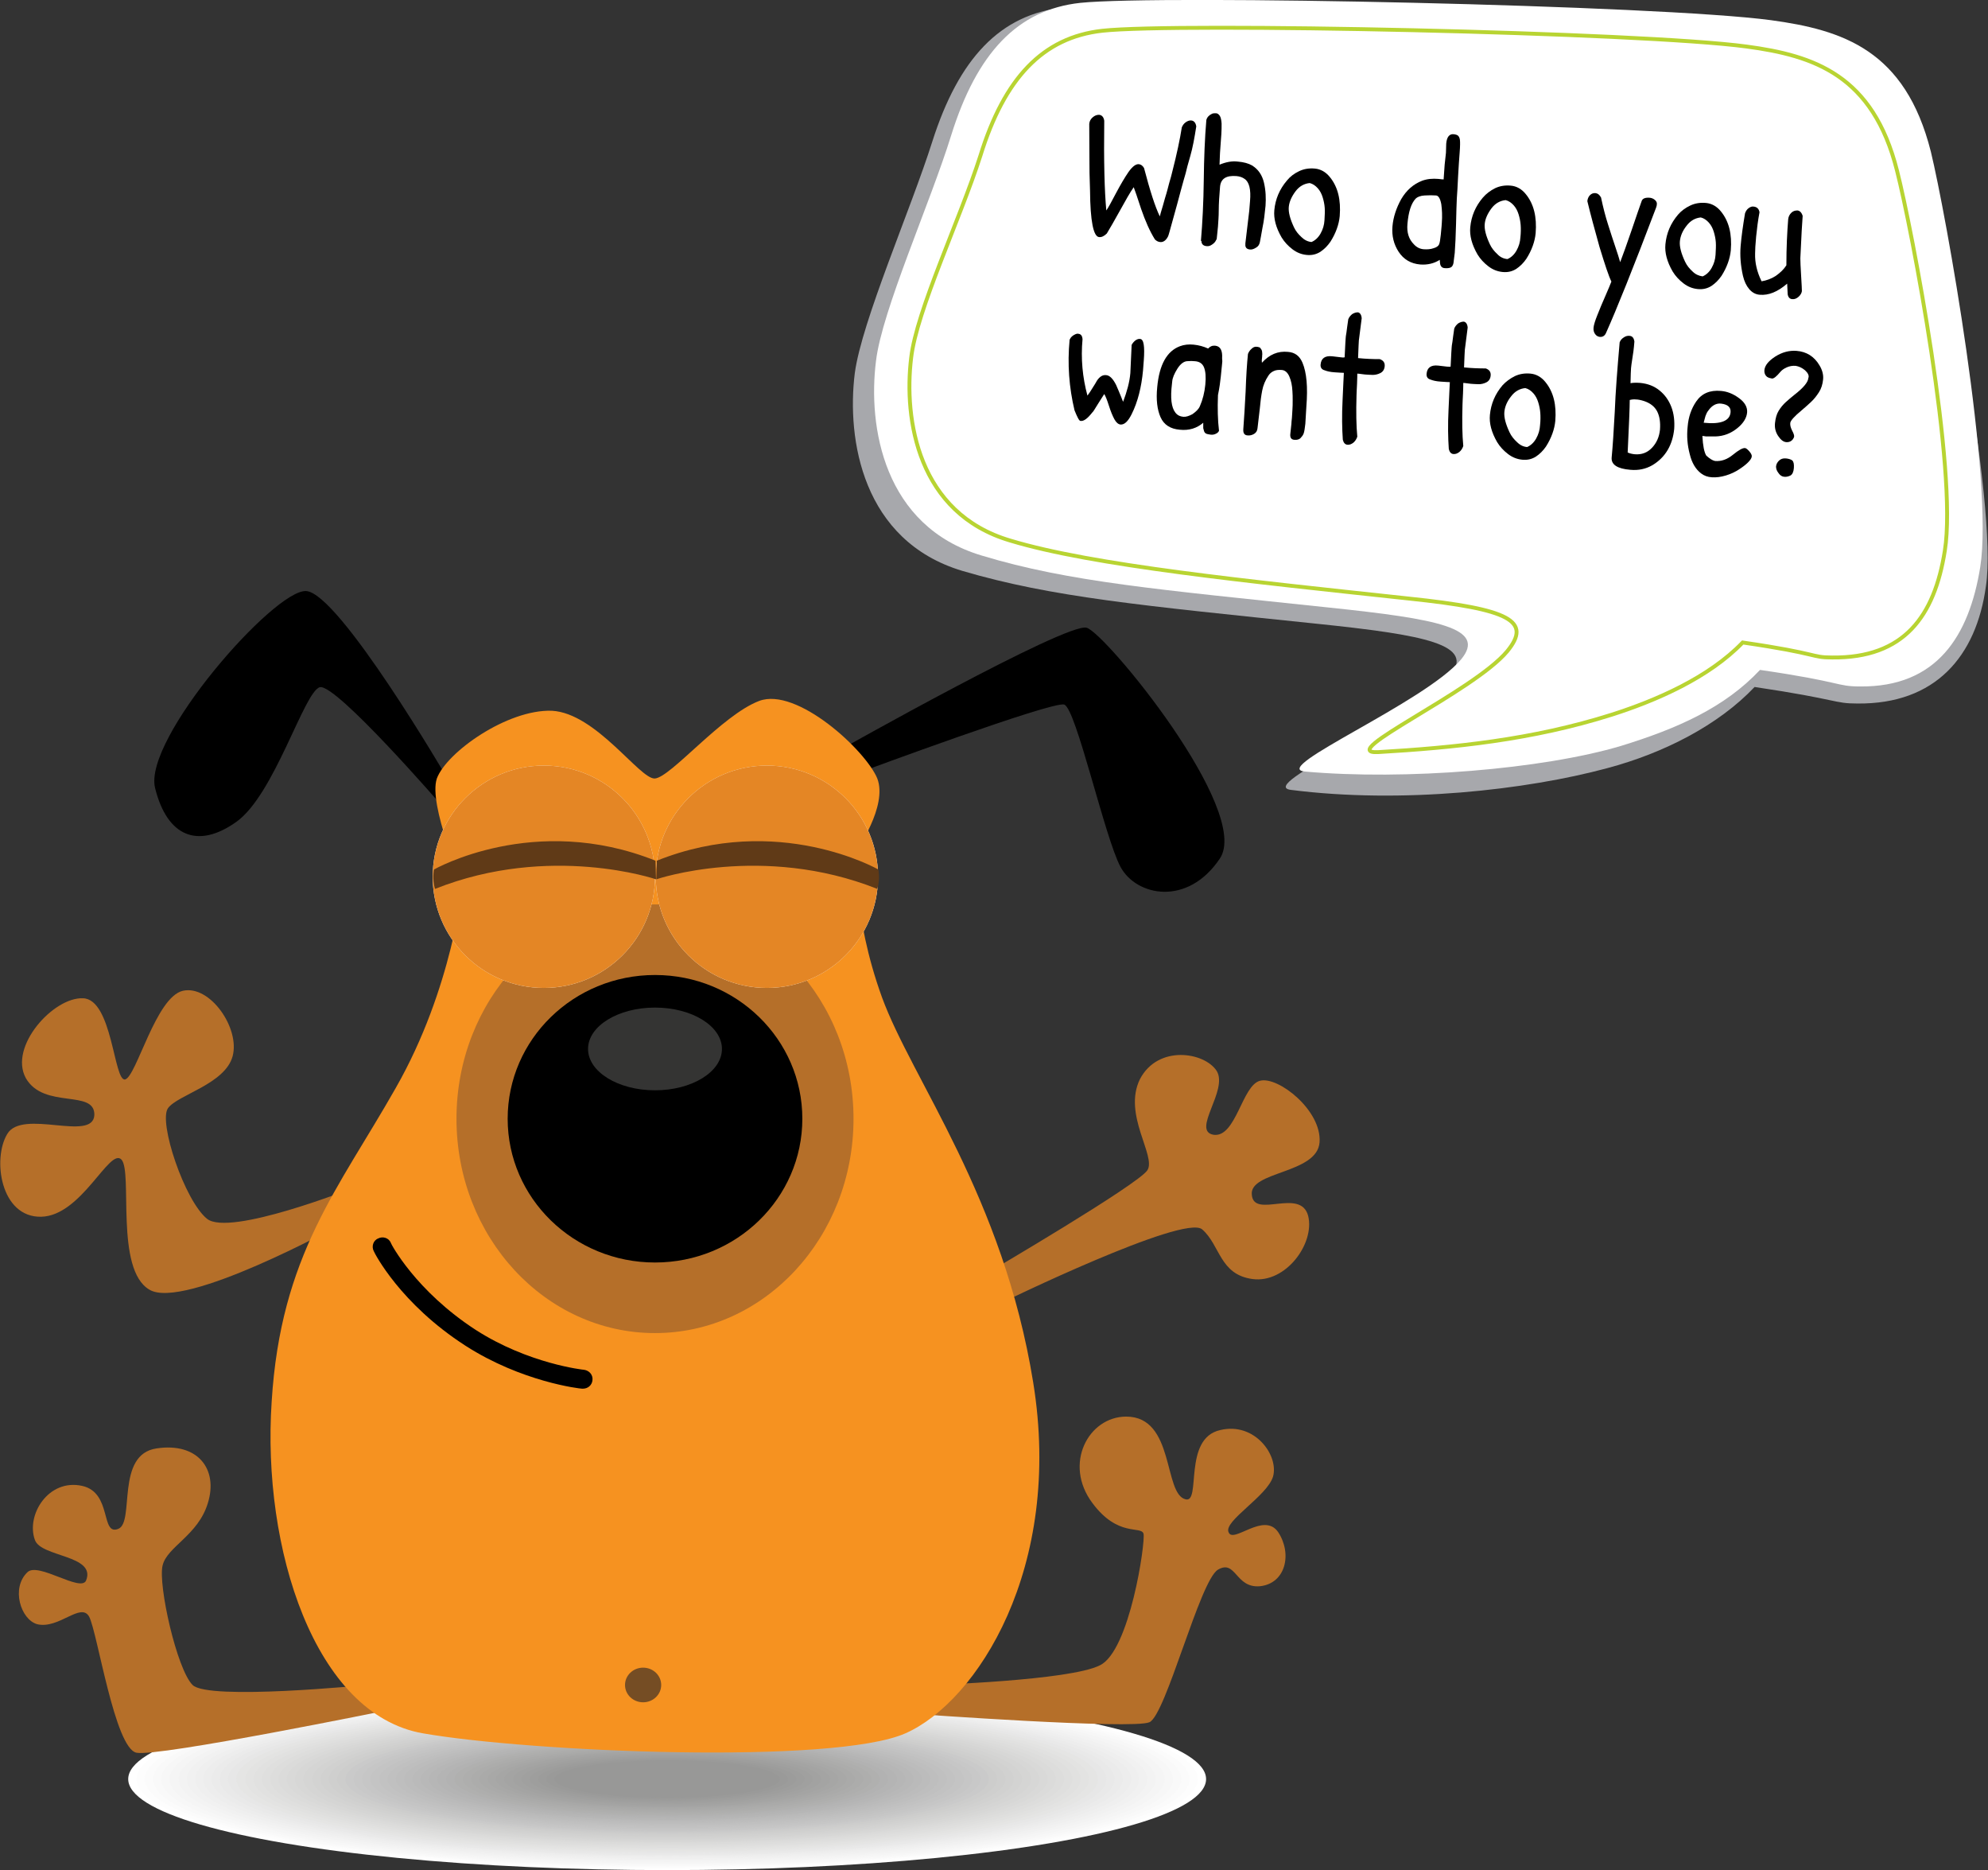 <?xml version="1.0" encoding="utf-8"?>
<!-- Generator: Adobe Illustrator 21.0.0, SVG Export Plug-In . SVG Version: 6.00 Build 0)  -->
<svg version="1.1" id="Dog-choseavatar" xmlns="http://www.w3.org/2000/svg" xmlns:xlink="http://www.w3.org/1999/xlink" x="0px"
	 y="0px" viewBox="0 0 769.1 723.3" style="enable-background:new 0 0 769.1 723.3;" xml:space="preserve">
<rect x="0" y="0" width="769.1" height="723.3" fill="#333333" stroke="none"/>
<style type="text/css">
	.st0{fill:#FFFFFF;}
	.st1{fill:#FDFDFD;}
	.st2{fill:#FBFBFB;}
	.st3{fill:#F9F9F9;}
	.st4{fill:#F7F7F7;}
	.st5{fill:#F5F5F5;}
	.st6{fill:#F3F3F3;}
	.st7{fill:#F1F1F1;}
	.st8{fill:#EFEFEF;}
	.st9{fill:#EDEDED;}
	.st10{fill:#EBEBEB;}
	.st11{fill:#E9E9E9;}
	.st12{fill:#E7E7E7;}
	.st13{fill:#E5E5E4;}
	.st14{fill:#E3E3E2;}
	.st15{fill:#E1E1E0;}
	.st16{fill:#DFDFDE;}
	.st17{fill:#DDDDDC;}
	.st18{fill:#DBDBDA;}
	.st19{fill:#D9D9D8;}
	.st20{fill:#D7D7D6;}
	.st21{fill:#D5D5D4;}
	.st22{fill:#D3D3D2;}
	.st23{fill:#D1D1D0;}
	.st24{fill:#CFCFCE;}
	.st25{fill:#CDCDCC;}
	.st26{fill:#CACACA;}
	.st27{fill:#C8C8C8;}
	.st28{fill:#C6C6C6;}
	.st29{fill:#C4C4C4;}
	.st30{fill:#C2C2C2;}
	.st31{fill:#C0C0C0;}
	.st32{fill:#BEBEBE;}
	.st33{fill:#BCBCBC;}
	.st34{fill:#BABABA;}
	.st35{fill:#B8B8B8;}
	.st36{fill:#B6B6B6;}
	.st37{fill:#B4B4B4;}
	.st38{fill:#B2B2B2;}
	.st39{fill:#B0B0AF;}
	.st40{fill:#AEAEAD;}
	.st41{fill:#ACACAB;}
	.st42{fill:#AAAAA9;}
	.st43{fill:#A8A8A7;}
	.st44{fill:#A6A6A5;}
	.st45{fill:#A4A4A3;}
	.st46{fill:#A2A2A1;}
	.st47{fill:#A0A09F;}
	.st48{fill:#9E9E9D;}
	.st49{fill:#9C9C9B;}
	.st50{fill:#9A9A99;}
	.st51{fill:#989897;}
	.st52{fill:#A7A8AC;}
	.st53{fill:#FFFFFF;stroke:#B8D432;stroke-width:1.5;stroke-miterlimit:10;}
	.st54{fill:#B56F29;}
	.st55{fill:#F69220;}
	.st56{fill:#754D24;}
	.st57{fill:#343433;}
	.st58{fill:#E48625;}
	.st59{fill:#603A17;}
</style>
<g id="shadow">
	<g>
		<ellipse class="st0" cx="258.1" cy="688.1" rx="208.5" ry="35.2"/>
		<ellipse class="st1" cx="258.1" cy="688.1" rx="205.3" ry="34.6"/>
		<ellipse class="st2" cx="258.1" cy="688.1" rx="202.1" ry="34"/>
		<ellipse class="st3" cx="258.1" cy="688.1" rx="198.9" ry="33.7"/>
		<ellipse class="st4" cx="258.1" cy="688.1" rx="195.7" ry="33.2"/>
		<ellipse class="st5" cx="258.1" cy="688.1" rx="192.5" ry="32.6"/>
		<ellipse class="st6" cx="258.1" cy="688.1" rx="189" ry="32"/>
		<ellipse class="st7" cx="258.1" cy="688.1" rx="185.8" ry="31.4"/>
		<ellipse class="st8" cx="258.1" cy="688.1" rx="182.6" ry="30.8"/>
		<ellipse class="st9" cx="258.1" cy="688.1" rx="179.5" ry="30.2"/>
		<ellipse class="st10" cx="258.1" cy="688.1" rx="176.3" ry="29.7"/>
		<ellipse class="st11" cx="258.1" cy="688.1" rx="173.1" ry="29.4"/>
		<ellipse class="st12" cx="258.1" cy="688.1" rx="169.9" ry="28.8"/>
		<ellipse class="st13" cx="258.1" cy="688.1" rx="166.7" ry="28.2"/>
		<ellipse class="st14" cx="258.1" cy="688.1" rx="163.2" ry="27.6"/>
		<ellipse class="st15" cx="258.1" cy="688.1" rx="160" ry="27"/>
		<ellipse class="st16" cx="258.1" cy="688.1" rx="156.8" ry="26.5"/>
		<ellipse class="st17" cx="258.1" cy="688.1" rx="153.6" ry="25.9"/>
		<ellipse class="st18" cx="258.1" cy="688.1" rx="150.4" ry="25.3"/>
		<ellipse class="st19" cx="258.1" cy="688.1" rx="147.2" ry="24.7"/>
		<ellipse class="st20" cx="258.1" cy="688.1" rx="144" ry="24.4"/>
		<ellipse class="st21" cx="258.1" cy="688.1" rx="140.8" ry="23.8"/>
		<ellipse class="st22" cx="258.1" cy="688.1" rx="137.3" ry="23.3"/>
		<ellipse class="st23" cx="258.1" cy="688.1" rx="134.1" ry="22.7"/>
		<ellipse class="st24" cx="258.1" cy="688.1" rx="130.9" ry="22.1"/>
		<ellipse class="st25" cx="258.1" cy="688.1" rx="127.7" ry="21.5"/>
		<ellipse class="st26" cx="258.1" cy="688.1" rx="124.5" ry="20.9"/>
		<ellipse class="st27" cx="258.1" cy="688.1" rx="121.3" ry="20.4"/>
		<ellipse class="st28" cx="258.1" cy="688.1" rx="118.1" ry="20.1"/>
		<ellipse class="st29" cx="258.1" cy="688.1" rx="114.9" ry="19.5"/>
		<ellipse class="st30" cx="258.1" cy="688.1" rx="111.4" ry="18.9"/>
		<ellipse class="st31" cx="258.1" cy="688.1" rx="108.2" ry="18.3"/>
		<ellipse class="st32" cx="258.1" cy="688.1" rx="105" ry="17.7"/>
		<ellipse class="st33" cx="258.1" cy="688.1" rx="101.8" ry="17.2"/>
		<ellipse class="st34" cx="258.1" cy="688.1" rx="98.6" ry="16.6"/>
		<ellipse class="st35" cx="258.1" cy="688.1" rx="95.4" ry="16"/>
		<ellipse class="st36" cx="258.1" cy="688.1" rx="92.2" ry="15.7"/>
		<ellipse class="st37" cx="258.1" cy="688.1" rx="89" ry="15.1"/>
		<ellipse class="st38" cx="258.1" cy="688.1" rx="85.5" ry="14.5"/>
		<ellipse class="st39" cx="258.1" cy="688.1" rx="82.3" ry="14"/>
		<ellipse class="st40" cx="258.1" cy="688.1" rx="79.1" ry="13.4"/>
		<ellipse class="st41" cx="258.1" cy="688.1" rx="75.9" ry="12.8"/>
		<ellipse class="st42" cx="258.1" cy="688.1" rx="72.7" ry="12.2"/>
		<ellipse class="st43" cx="258.1" cy="688.1" rx="69.5" ry="11.6"/>
		<ellipse class="st44" cx="258.1" cy="688.1" rx="66.3" ry="11.1"/>
		<ellipse class="st45" cx="258.1" cy="688.1" rx="63.1" ry="10.8"/>
		<ellipse class="st46" cx="258.1" cy="688.1" rx="59.6" ry="10.2"/>
		<ellipse class="st47" cx="258.1" cy="688.1" rx="56.4" ry="9.6"/>
		<ellipse class="st48" cx="258.1" cy="688.1" rx="53.2" ry="9"/>
		<ellipse class="st49" cx="258.1" cy="688.1" rx="50" ry="8.4"/>
		<ellipse class="st50" cx="258.1" cy="688.1" rx="46.8" ry="7.9"/>
		<ellipse class="st51" cx="258.1" cy="688.1" rx="43.6" ry="7.3"/>
	</g>
</g>
<g id="baloon">
	<g>
		<path class="st52" d="M744.4,59.9c-10.2-39.8-32.3-46.2-60.5-50C639.7,4,442.8-0.6,411.6,2.9c-24.7,2.6-40.7,19.8-50.9,51.8
			c-8.4,26.5-27.3,69.5-30,89.6c-3.2,25.6,2.9,64.9,41.6,76.5c34.6,10.2,69.5,13.4,136.7,20.4c42.5,4.4,62.2,8.1,51.8,20.4
			c-14.3,16.9-75,42.2-61.4,43.9c43,5.5,91.3,0,122.4-8.4c21.8-5.8,43-16.6,57-31.4c32.9,4.9,30.5,6.4,39.8,6.4
			c30.2,0.3,46-18.3,49.7-45.4C773.1,195.1,750.5,84.3,744.4,59.9z"/>
		<path class="st0" d="M747,58.7c-9.9-39.3-34-47.1-61.9-50.9C641.7,2,448.9-2.1,418,1.1c-24.4,2.6-40.1,19.5-50,51.2
			c-8.1,26.2-26.8,67.8-29.1,87.3c-3.2,25.3,2.9,64,41,75.3c33.7,10.2,68.3,13.1,134.4,20.1c41.9,4.4,61.1,7.9,50.9,20.1
			c-14,16.6-73.9,41.9-60.5,43.3c39,3.5,92.2-0.9,122.4-9.9c21.8-6.7,40.1-14.8,53.8-29.4c32.3,4.7,29.4,6.4,38.7,6.4
			c29.7,0.3,42.2-19.5,46.5-46.2C771.4,185.8,752.8,82.6,747,58.7z"/>
	</g>
	<path class="st53" d="M733.9,66c-9.3-36.9-32-44.5-58.2-48c-40.7-5.5-220.2-9.3-249.3-6.1c-23,2.6-37.8,18.3-47.1,48.3
		c-7.9,24.7-24.7,59.9-26.8,78.2c-2.9,23.8,2.6,60.2,38.4,70.7c31.7,9.6,91.9,15.7,154.1,22.4c39.3,4.1,47.7,8.7,38.1,20.4
		c-13.1,15.7-66.9,39.8-50,39c29.1-1.7,59.6-4.7,90.5-14.5c17.2-5.5,37.5-14.3,50.6-27.9c30.2,4.4,26.2,5.8,34.6,5.8
		c27.9,0.3,39.6-16,43.6-41.3C757.4,181.7,739.7,88.7,733.9,66z"/>
</g>
<g id="text">
	<path d="M421.4,47.9c0.1-1,0.5-1.8,1.3-2.5c0.8-0.7,1.6-1,2.5-1c1.1,0.1,1.8,0.9,2,2.3C427,62.4,427.3,74,428,81.4
		c0.7-1,2-3.3,3.7-6.6c1.8-3.4,3.4-6.1,4.9-8.3c1.5-2.1,2.8-3.1,4-3c0.8,0.1,1.5,0.6,2,1.5c2.3,8.8,4.3,15,6.1,18.7
		c0.1-0.5,0.5-1.9,1.2-4.2c0.6-2.3,1.1-3.8,1.3-4.5c0.2-0.7,0.6-2.1,1.1-4.1c0.6-2,1-3.5,1.2-4.4c1.8-7,3-12.7,3.7-17.2
		c0.3-0.8,0.8-1.5,1.5-2c0.7-0.5,1.5-0.8,2.2-0.7c1,0.1,1.7,0.9,1.9,2.3c-0.7,4.5-1.4,8.3-2.3,11.4s-1.5,5.3-1.8,6.7
		c-0.4,1.3-1,3.5-1.8,6.4c-0.8,3-1.3,4.8-1.5,5.6c-0.2,0.8-0.8,2.9-1.8,6.5c-1,3.6-1.5,5.5-1.7,5.9c-0.8,1.6-1.9,2.4-3.2,2.2
		c-0.7-0.1-1.3-0.4-1.9-1c-2-3.2-3.7-7.1-5.3-11.7c-1.5-4.6-2.5-7.5-2.9-8.5c-1.4,2-3.1,5-5.3,9c-2.2,4-3.9,6.9-5.1,8.9
		c-1,1-2,1.5-3,1.4c-2.2-0.2-3.4-6.2-3.5-18c0-0.2-0.1-2.5-0.2-6.8C421.5,62.4,421.4,56.1,421.4,47.9z"/>
	<path d="M489.6,79.6c-0.3,3-0.6,5.8-1.2,8.6c-0.5,2.8-0.8,4.6-1,5.5c-0.2,0.9-0.6,1.6-1.5,2.1c-0.8,0.5-1.6,0.8-2.3,0.7
		c-1.3-0.1-1.9-0.8-1.8-2l0-0.4l1.5-12.6l0.3-3.7c0.4-4.5-0.3-7.4-2.1-8.6c-0.8-0.6-1.9-1-3.2-1.1c-3.9-0.3-6,1-6.3,4.1
		c-0.3,3.6-0.5,6.6-0.5,9.1c0,2.5-0.2,4.6-0.3,6.3c-0.2,1.7-0.3,3.4-0.5,4.9l-0.2,0.3c-0.3,0.7-0.8,1.3-1.6,1.8
		c-0.7,0.5-1.4,0.7-2.1,0.6c-1.3-0.1-2-0.8-2-2l-0.2,0c0.6-7.1,1-15,1.1-23.5c0.1-8.6,0.4-16.3,1-23.3c0.3-1.1,1.1-1.9,2.2-2.4
		c0.4-0.2,0.9-0.2,1.5-0.2c0.6,0,1.1,0.4,1.5,1c0.4,0.6,0.6,1.6,0.7,3c0,1.4,0,2.7-0.1,4.1c-0.1,1.4-0.2,3.2-0.4,5.6
		c-0.2,2.3-0.2,4.4-0.3,6.2c2.4-1,4.8-1.5,7.1-1.2c2.3,0.2,4.1,0.7,5.5,1.5c2.4,1.5,3.9,3.7,4.6,6.7
		C489.7,73.7,489.8,76.7,489.6,79.6z"/>
	<path d="M502.6,66.2c1.9-0.9,3.9-1.2,6.1-1s4.2,1.3,5.8,3.3c3.1,3.8,4.3,8.8,3.8,15.1c-0.3,3.2-1.5,6.6-3.6,9.9
		c-1.1,1.6-2.4,2.9-3.9,3.9c-1.6,1-3.3,1.4-5.3,1.2c-2-0.2-3.8-0.9-5.5-2.2c-1.7-1.3-3.1-2.8-4.2-4.6c-2.2-3.8-3.1-7.3-2.8-10.5
		c0.4-4.3,2-8.1,4.9-11.5C499.1,68.3,500.7,67.1,502.6,66.2z M507.4,93.6c1.4-0.6,2.6-1.7,3.5-3.3s1.4-3.3,1.5-5.1s0.2-3.4,0.1-4.8
		c-0.1-1.4-0.4-2.8-0.8-4.1c-0.4-1.3-1-2.5-1.9-3.5c-0.9-1-1.9-1.7-3.1-2c-2.1,0.2-4,1.2-5.5,3.2s-2.4,4-2.6,6
		c-0.2,2.1,0.5,4.7,2,7.9c0.7,1.5,1.7,2.7,2.9,3.8C504.6,92.8,506,93.5,507.4,93.6z"/>
	<path d="M559.5,55.6c0.2-2.6,1.2-3.8,2.8-3.7c0.9,0.1,1.5,0.3,1.8,0.6c0.3,0.3,0.6,0.8,0.7,1.6c0.1,0.8,0.1,2.4-0.1,4.9
		s-0.4,5.5-0.6,9.1c-0.2,3.7-0.3,6.5-0.5,8.7c-0.1,2.1-0.2,5.4-0.3,9.9c-0.1,4.5-0.3,8.2-0.5,11.1l-0.5,4c-0.2,0.9-0.6,1.5-1.2,1.7
		c-0.5,0.2-1.3,0.3-2.3,0.2s-1.6-0.8-1.7-2l-0.1-1.2c-2.2,1.4-4.7,2-7.5,1.8c-3.7-0.3-6.5-2-8.4-4.9c-1.9-2.9-2.7-6.2-2.4-9.8
		c0.3-3.6,1.5-7.2,3.4-10.6c2-3.4,4.7-5.8,8.1-7.1c1.9-0.7,4-0.9,6.3-0.7c0.9,0.1,1.5,0.2,2,0.2l0.4-5.7l0.5-4.6L559.5,55.6z
		 M556.7,94.6c0.3-0.6,0.5-1.9,0.7-3.8c0.2-1.9,0.3-3,0.3-3.2l0.1-1.4c0.2-2.6,0.1-5-0.2-7.2c-0.4-2.2-1.1-3.3-2-3.4
		c-1.3-0.1-2.8-0.1-4.5,0c-1.6,0.1-2.8,0.6-3.4,1.2c-1.8,1.9-2.8,5.2-3.2,9.8c-0.3,3.3,0.5,5.9,2.5,7.9c1.1,1.2,2.4,1.8,3.8,1.9
		c1.4,0.1,2.7,0,3.8-0.4C555.7,95.7,556.4,95.2,556.7,94.6z"/>
	<path d="M578.4,72.8c1.9-0.9,3.9-1.2,6.1-1c2.2,0.2,4.2,1.3,5.8,3.3c3.1,3.8,4.3,8.8,3.8,15.1c-0.3,3.2-1.5,6.6-3.6,9.9
		c-1.1,1.6-2.4,2.9-3.9,3.9c-1.6,1-3.3,1.4-5.3,1.2c-2-0.2-3.8-0.9-5.5-2.2c-1.7-1.3-3.1-2.8-4.2-4.6c-2.2-3.8-3.1-7.3-2.8-10.5
		c0.4-4.3,2-8.1,4.9-11.5C575,74.9,576.6,73.7,578.4,72.8z M583.2,100.2c1.4-0.6,2.6-1.7,3.5-3.3c0.9-1.6,1.4-3.3,1.5-5.1
		c0.2-1.8,0.2-3.4,0.1-4.8c-0.1-1.4-0.4-2.8-0.8-4.1c-0.4-1.3-1-2.5-1.9-3.5c-0.9-1-1.9-1.7-3.1-2c-2.1,0.2-4,1.2-5.5,3.2
		s-2.4,4-2.6,6c-0.2,2.1,0.5,4.7,2,7.9c0.7,1.5,1.7,2.7,2.9,3.8C580.4,99.5,581.8,100.1,583.2,100.2z"/>
	<path d="M614.1,77.8c0.1-0.9,0.4-1.7,1-2.3c0.6-0.6,1.3-0.9,2.2-0.8c0.8,0.1,1.5,0.6,2.1,1.7c0.8,3.8,1.7,7.3,2.7,10.4
		c1,3.1,1.9,6,2.8,8.6c0.9,2.6,1.5,4.6,1.9,6c1.1-2.9,2.6-7,4.4-12.3s3.1-9.1,3.9-11.3c0.3-1,1.4-1.5,3.3-1.3
		c0.6,0.1,1.2,0.3,1.8,0.8c0.6,0.5,0.8,1,0.8,1.5s-0.1,1-0.3,1.5c-8.9,23.5-15.4,39.6-19.3,48.3c-0.5,1.3-1.4,1.8-2.5,1.7
		c-0.7-0.1-1.3-0.4-1.8-1.1c-0.5-0.7-0.7-1.5-0.6-2.5c0.1-1,0.6-2.7,1.5-4.9c0.9-2.3,1.9-4.7,3.1-7.4c1.2-2.7,1.9-4.5,2.3-5.5
		c-1-2-2.5-6.5-4.6-13.4C616.9,88.7,615.3,82.8,614.1,77.8z"/>
	<path d="M653.9,79.5c1.9-0.9,3.9-1.2,6.1-1c2.2,0.2,4.2,1.3,5.8,3.3c3.1,3.8,4.3,8.8,3.8,15c-0.3,3.2-1.5,6.6-3.6,9.9
		c-1.1,1.6-2.4,2.9-3.9,3.9c-1.6,1-3.3,1.4-5.3,1.2c-2-0.2-3.8-0.9-5.5-2.2c-1.7-1.3-3.1-2.8-4.2-4.6c-2.2-3.8-3.1-7.3-2.8-10.5
		c0.4-4.3,2-8.1,4.9-11.5C650.4,81.6,652,80.4,653.9,79.5z M658.7,106.9c1.4-0.6,2.6-1.7,3.5-3.3s1.4-3.3,1.5-5.1s0.2-3.4,0.1-4.8
		c-0.1-1.4-0.4-2.8-0.8-4.1s-1-2.5-1.9-3.5c-0.9-1-1.9-1.7-3.1-2c-2.1,0.2-4,1.2-5.5,3.2c-1.6,2-2.4,4-2.6,6c-0.2,2.1,0.5,4.7,2,7.9
		c0.7,1.5,1.7,2.7,2.9,3.8C655.9,106.1,657.2,106.7,658.7,106.9z"/>
	<path d="M691.4,109.7c-3.7,3.2-7.2,4.6-10.6,4.3c-1.6-0.1-3-0.9-4.1-2.2c-1.1-1.3-1.9-3-2.4-5.1c-0.9-4-1.2-7.8-0.9-11.5
		s0.9-7.9,1.7-12.7c0.3-0.8,0.7-1.5,1.4-2c0.7-0.5,1.3-0.7,1.9-0.6c1.3,0.1,2.1,0.9,2.3,2.2c-0.6,3.2-1,6.4-1.3,9.4
		c-0.3,3.1-0.4,5.3-0.4,6.6c-0.1,3.5,0.7,7,2.5,10.7c1.9-0.3,3.8-1,5.5-2.1c1.7-1.2,3.1-2.5,4.1-4.1c0-6.9,0.3-12.8,0.7-17.8
		c0.1-1,0.5-1.8,1.2-2.5c0.7-0.7,1.5-0.9,2.4-0.9c0.9,0.1,1.6,0.8,2,2.1c-0.2,2.3-0.5,7.7-0.9,16.4c0,1.2,0.1,3.4,0.3,6.7
		c0.2,3.3,0.3,5.3,0.3,6c-0.1,0.7-0.5,1.5-1.3,2.2c-0.8,0.7-1.6,1-2.5,0.9c-0.9-0.1-1.5-0.7-1.7-1.9L691.4,109.7z"/>
	<path d="M437.3,144.3l0.5-10.9c0.3-0.6,0.8-1.2,1.4-1.7c0.7-0.5,1.3-0.7,1.9-0.6c1.4,0.1,1.8,2.9,1.4,8.3l-0.3,3.9
		c-0.6,6.4-2,12.1-4.4,16.9c-1.4,2.8-2.8,4.1-4.3,4c-0.9-0.1-1.7-0.8-2.4-2.1c-0.7-1.3-1.4-3-2.1-5.2c-0.7-2.2-1.3-3.7-1.8-4.5
		c-0.6,1-1.5,2.3-2.6,4.1c-1.1,1.8-1.7,2.8-2,3c-1.8,2.3-3.3,3.5-4.6,3.3c-0.5,0-1.2-1.4-2.3-4.1c-2.1-8.8-2.8-17.9-1.9-27.3
		c0.4-1,1.2-1.7,2.4-2.2c0.3-0.1,0.7-0.2,1-0.1c1,0.1,1.5,0.8,1.6,2.1c-0.7,7.5,0,14.8,1.9,21.8c0.6-0.8,1.3-1.8,2-3
		c0.8-1.2,1.3-2.1,1.7-2.8c1-1.5,2.2-2.3,3.6-2.1c1.3,0.1,2.6,1.4,3.8,3.8c0.8,1.8,1.4,3.3,1.9,4.5c0.5,1.2,0.7,1.9,0.8,2
		C436,151.4,437,147.8,437.3,144.3z"/>
	<path d="M472.8,140.6l-0.5,5c-0.2,1.9-0.5,4.3-1.1,7.2c-0.2,5.1-0.1,9.7,0.4,13.8c-0.2,0.5-0.6,0.9-1.3,1.2c-0.6,0.3-1.3,0.4-2,0.3
		c-0.7-0.1-1.3-0.2-1.7-0.4c-0.4-0.2-0.7-0.6-0.8-1c-0.1-0.4-0.2-0.8-0.3-1.1c0-0.3,0-0.7,0-1.2s0-0.8,0-0.9
		c-2.4,2.1-5.5,3.1-9.1,2.7c-3.6-0.3-6.1-1.9-7.4-4.8c-1.3-2.9-1.8-6.8-1.3-11.7c0.8-8.6,3.7-13.9,8.8-15.8c1.6-0.6,3.4-0.8,5.3-0.6
		c2,0.2,3.8,0.7,5.6,1.5c0.7-0.8,1.6-1.2,2.7-1.1c2,0.2,2.9,1.8,2.7,4.9C472.9,139.4,472.9,140,472.8,140.6z M464.2,157.1
		c1.1-2.5,1.8-5.3,2.1-8.3s0.1-5.2-0.5-6.7c-0.6-1.5-1.8-2.3-3.6-2.4c-0.8-0.1-1.8-0.1-3,0s-2.5,1-3.7,2.9s-1.9,3.6-2,4.9l-0.3,2.9
		c-0.4,5,0.3,8.3,2.2,9.9c0.6,0.5,1.4,0.8,2.4,0.9s2.2-0.3,3.5-1C462.7,159.2,463.7,158.3,464.2,157.1z"/>
	<path d="M499.2,167.7l0.4-3.7c0-0.6,0.1-1.3,0.2-2.3c0.1-0.9,0.1-2,0.2-3.2c0.1-1.2,0.1-2.4,0.1-3.7c0-1.2,0-2.4-0.1-3.5
		c-0.1-2.2-0.5-4.1-1.2-5.7c-0.7-1.6-1.7-2.4-2.9-2.5c-1.2-0.1-2.3,0-3.1,0.4c-0.9,0.4-1.6,1-2.1,1.8c-1.2,1.8-2,3.7-2.4,5.8
		c-0.4,2.1-0.7,4.4-0.9,6.8l-0.9,7.7c-0.1,1-0.5,1.7-1.3,2.2c-0.8,0.5-1.7,0.7-2.6,0.6c-1.2-0.1-1.7-0.9-1.6-2.4
		c0.3-4,0.6-8.8,0.9-14.6c0.2-5.8,0.5-10.6,0.9-14.5c0.3-0.8,0.8-1.5,1.4-2c0.6-0.6,1.2-0.8,1.7-0.8c0.5,0,0.9,0.1,1.2,0.2
		c0.3,0.1,0.5,0.2,0.6,0.5c0.2,0.2,0.3,0.4,0.4,0.6c0.1,0.2,0.2,0.5,0.2,0.9c0,0.4,0.1,0.8,0,1.1c0,0.3,0,0.8-0.1,1.4s0,1.2,0,1.5
		c2.9-3.2,6.2-4.6,10.1-4.2c2.7,0.2,4.5,1.6,5.6,4.2c1.6,3.8,2.1,9.4,1.5,16.9l-0.4,6.7c-0.2,1.8-0.4,3-0.6,3.6
		c-0.2,0.6-0.5,1.1-0.9,1.5c-0.6,0.9-1.5,1.2-2.8,1.1C499.5,170,499,169.2,499.2,167.7z"/>
	<path d="M526.8,123.1l-1.1,8.6c0,0.6-0.2,2.8-0.3,6.8c2.9,0.3,5.7,0.4,8.4,0.4c1.4,0.5,2,1.4,1.9,2.7c-0.1,1.3-0.7,2.2-1.7,2.7
		s-2,0.7-2.9,0.7c-1,0-1.7-0.1-2.2-0.1c-0.5,0-1.2-0.1-2-0.2c-0.8-0.1-1.4-0.2-1.8-0.2c0,0.4,0,1.8-0.1,4c-0.1,2.2-0.2,3.7-0.2,4.4
		c-0.2,6.5-0.1,11.8,0.3,16c-0.3,0.9-0.8,1.7-1.5,2.3c-0.8,0.6-1.5,0.9-2.4,0.8c-0.8-0.1-1.4-0.7-1.7-1.9c-0.3-4.3-0.4-9.4-0.1-15.3
		c0.3-5.9,0.4-9.4,0.5-10.6c-0.7,0-1.8-0.1-3.5-0.2c-1.7-0.1-3-0.4-4-0.8c-1.1-0.3-1.6-1.1-1.5-2.2c0.2-2.4,1.7-3.5,4.5-3.2l3.4,0.4
		c0.6,0.1,1,0.1,1.4,0c0.2-4.8,0.4-7.3,0.4-7.4c0-0.3,0.1-1.1,0.3-2.2c0.1-1.1,0.4-2.8,0.7-5.1c0.3-0.8,0.8-1.4,1.5-2
		c0.8-0.5,1.5-0.7,2.2-0.7C526.1,120.9,526.7,121.7,526.8,123.1z"/>
	<path d="M567.8,126.7l-1.1,8.6c0,0.6-0.2,2.8-0.3,6.8c2.9,0.3,5.7,0.4,8.4,0.4c1.4,0.5,2,1.4,1.9,2.7c-0.1,1.3-0.7,2.2-1.7,2.7
		c-1,0.5-2,0.7-2.9,0.7c-1,0-1.7-0.1-2.2-0.1c-0.5,0-1.2-0.1-2-0.2c-0.8-0.1-1.4-0.2-1.8-0.2c0,0.4,0,1.8-0.1,4
		c-0.1,2.2-0.2,3.7-0.2,4.4c-0.2,6.5-0.1,11.8,0.3,16c-0.3,0.9-0.8,1.7-1.5,2.3c-0.8,0.6-1.5,0.9-2.4,0.8c-0.8-0.1-1.4-0.7-1.7-1.9
		c-0.3-4.3-0.4-9.4-0.1-15.3c0.3-5.9,0.4-9.4,0.5-10.6c-0.7,0-1.8-0.1-3.5-0.2c-1.7-0.1-3-0.4-4-0.8c-1.1-0.3-1.6-1.1-1.5-2.2
		c0.2-2.4,1.7-3.5,4.5-3.2l3.4,0.4c0.6,0,1,0.1,1.4,0c0.2-4.8,0.4-7.3,0.4-7.4c0-0.3,0.1-1.1,0.3-2.2c0.1-1.1,0.4-2.8,0.7-5.1
		c0.3-0.8,0.8-1.4,1.5-2c0.8-0.5,1.5-0.7,2.2-0.7C567,124.5,567.7,125.2,567.8,126.7z"/>
	<path d="M586,145.5c1.9-0.9,3.9-1.2,6.1-1c2.2,0.2,4.2,1.3,5.8,3.3c3.1,3.8,4.3,8.8,3.8,15c-0.3,3.2-1.5,6.6-3.6,9.9
		c-1.1,1.6-2.4,2.9-3.9,3.9c-1.6,1-3.3,1.4-5.3,1.2s-3.8-0.9-5.5-2.2c-1.7-1.3-3.1-2.8-4.2-4.6c-2.2-3.8-3.1-7.3-2.8-10.5
		c0.4-4.3,2-8.1,4.9-11.5C582.6,147.6,584.2,146.4,586,145.5z M590.8,172.9c1.4-0.6,2.6-1.7,3.5-3.3c0.9-1.6,1.4-3.3,1.5-5.1
		c0.2-1.8,0.2-3.4,0.1-4.8c-0.1-1.4-0.4-2.8-0.8-4.1c-0.4-1.3-1-2.5-1.9-3.5c-0.9-1-1.9-1.7-3.1-2c-2.1,0.2-4,1.2-5.5,3.2
		c-1.6,2-2.4,4-2.6,6c-0.2,2.1,0.5,4.7,2,7.9c0.7,1.5,1.7,2.7,2.9,3.8C588.1,172.2,589.4,172.8,590.8,172.9z"/>
	<path d="M626.6,132.4c0.3-0.8,0.8-1.4,1.6-1.9c0.7-0.5,1.5-0.7,2.3-0.6c1,0.1,1.6,0.8,1.8,2.2c-0.2,2.7-0.5,4.9-0.8,6.6
		c-0.3,1.7-0.4,2.9-0.5,3.7c-0.1,0.8-0.1,2.7-0.2,5.8c1-0.2,2.3-0.2,3.8-0.1c2.9,0.3,5.3,1.2,7.4,2.9c2.1,1.7,3.6,3.8,4.6,6.4
		c1,2.6,1.3,5.5,1.1,8.5c-0.3,3-1.1,5.7-2.5,8.1c-1.4,2.4-3.4,4.4-5.9,5.9c-2.6,1.5-5.4,2.1-8.6,1.8c-5-0.4-7.4-2-7.2-4.7
		c0.4-4.2,0.8-10.1,1.2-17.7C625,151.6,625.7,142.7,626.6,132.4z M636,155.1c-1.3-0.4-2.3-0.6-3.1-0.6c-0.8-0.1-1.6,0-2.4,0.2
		c0,2.9-0.3,9.7-0.8,20.3c0.8,0.4,1.8,0.6,2.8,0.7c2.6,0.2,4.8-0.6,6.6-2.5c1.8-1.9,2.8-4.2,3.1-7c0.2-2.8-0.1-5.1-1.1-7.1
		C640.1,157.2,638.4,155.9,636,155.1z"/>
	<path d="M672.8,154c2.2,1.6,3.3,3.5,3.1,5.6c-0.2,2.1-1.5,4.2-3.9,6.1c-2.4,1.9-5.1,3-8.3,3.1c-0.3,0-0.5,0-0.7,0
		c-0.2,0-0.4,0-0.7,0c-0.3,0-0.5,0-0.7,0s-0.4,0-0.7,0c-0.3,0-0.5,0-0.7,0c-0.1,0-0.4,0-0.8-0.1c-0.4,0-0.6-0.1-0.8-0.1
		c0.2,3.8,0.7,6.3,1.5,7.6c1.3,1.2,2.4,1.9,3.4,2.1c2.4,0.2,4.7-0.6,6.9-2.4c2.2-1.8,3.8-2.7,4.7-2.6c0.3,0,0.9,0.4,1.6,1.2
		c0.7,0.8,1.1,1.5,1,2.1c-0.1,0.7-0.6,1.4-1.5,2.3c-0.9,0.9-2.1,1.8-3.5,2.7c-1.4,0.9-3,1.7-5,2.3c-2,0.6-3.7,0.8-5.4,0.7
		s-3-0.6-4.2-1.5c-2.1-1.6-3.6-4.1-4.4-7.5c-0.9-3.4-1.2-6.9-0.8-10.6c0.3-3.7,1.4-6.9,3.3-9.7c2.1-3.1,5.3-4.5,9.6-4.1
		C668.2,151.4,670.5,152.3,672.8,154z M669.5,159.5c0.2-2-1.1-3.1-3.7-3.4c-1.8-0.2-3.5,0.7-4.9,2.7c-0.5,0.6-0.8,1.3-1.1,2.1
		c-0.2,0.8-0.5,1.7-0.7,2.6C665.7,164.2,669.2,162.8,669.5,159.5z"/>
	<path d="M698.3,143.2c-1.2-1-2.4-1.5-3.6-1.7c-1.2-0.1-2.4,0.1-3.5,0.6c-1.1,0.5-1.9,1.1-2.4,1.7c-1.5,1.8-2.6,2.7-3.3,2.6
		c-0.7-0.1-1.3-0.3-1.8-0.6c-0.8-0.6-1.2-1.5-1.1-2.7c0.2-1.8,1.6-3.5,4.2-5.2c2.7-1.7,5.4-2.4,8.2-2.2c3.9,0.3,6.9,2.2,8.9,5.6
		c1.1,1.8,1.6,3.7,1.4,5.5c-0.2,1.9-0.7,3.5-1.6,4.9c-0.9,1.4-1.9,2.7-3.1,3.8s-2.4,2.2-3.6,3.2c-2.9,2.4-4.3,4-4.4,4.9
		c-0.1,0.9,0.2,1.9,0.7,2.9c0.6,1.1,0.8,1.8,0.8,2.2c0,0.4-0.2,0.8-0.5,1.2c-0.6,0.8-1.5,1.2-2.6,1.1c-1.1-0.1-2.1-0.9-3.1-2.4
		c-1-1.5-1.4-3.2-1.2-5c0.2-1.8,0.6-3.4,1.4-4.7c0.8-1.3,1.7-2.4,2.8-3.4c1.1-1,2.2-1.9,3.3-2.8c3.5-2.7,5.3-4.9,5.4-6.5
		C700,145.3,699.4,144.2,698.3,143.2z M687.1,180.4c0.1-0.8,0.4-1.5,1.1-2.2c0.7-0.7,1.6-1,2.7-0.9c1.1,0.1,2,0.4,2.5,0.8
		c0.5,0.5,0.7,1.4,0.6,2.9c-0.1,1.5-0.6,2.5-1.3,2.9c-0.8,0.4-1.6,0.6-2.5,0.5c-0.9-0.1-1.6-0.6-2.2-1.5
		C687.3,182,687.1,181.2,687.1,180.4z"/>
</g>
<g id="dog">
	<path id="ear2" d="M324.1,290.5c0,0,88.7-50,96.3-47.7c7.3,2,64,71,51.5,89.3c-12.5,18.6-32.3,14.5-38.4,3.2
		c-6.1-11.3-17.2-61.4-21.8-62.8s-78.2,25.9-78.2,25.9L324.1,290.5z"/>
	<path id="ear1" d="M173.4,301.6c0,0-42.2-72.4-55-73C106,228,55.3,285.9,60,304.8c4.7,18.9,16.6,23.6,31.4,13.1
		s26.2-50.3,32.3-52.1c6.1-1.7,47.4,46,47.4,46L173.4,301.6z"/>
	<path id="leg2" class="st54" d="M360.4,651.7c0,0,53.5-1.7,65.1-7.6c11.6-5.5,17.7-47.7,16.9-50.9c-0.9-3.2-9.9,1.5-19.8-11.9
		c-11.3-15.1-1.5-33.4,13.1-33.4c18.9,0,14.3,30,23,32c6.1,1.5-1.2-23.6,13.4-26.8c13.4-3.2,22.7,9.9,20.4,18
		c-2.3,7.6-19.2,17.2-17.2,21.5c1.7,4.7,13.7-8.1,19.2,0c5.5,8.4,2.9,19.8-7,20.9c-9.6,0.9-9.3-10.5-16.3-6.4
		c-7,4.1-20.1,56.1-26.5,59c-6.4,2.9-90.7-3.2-90.7-3.2L360.4,651.7z"/>
	<path id="leg1" class="st54" d="M141.7,651.7c0,0-61.1,6.1-67.2,0s-13.4-38.7-11.6-46.2c1.7-7.3,13.7-11.6,17.5-24.1
		c4.1-13.1-3.8-23.6-19.8-21.2c-16,2.3-8.4,28.5-14.8,31.1c-7,2.9-2.3-14-14-16.6C18.7,571.8,10,586,13.5,595.6
		c2.3,6.7,23.8,5.8,19.8,15.7c-2,4.7-18.6-7.3-22.7-3.2c-6.4,6.1-2.6,18.3,3.8,20.1c8.4,2,16.9-8.7,20.1-2.9
		c3.2,6.1,9.9,50.9,18.3,52.6s98-16.6,98-16.6L141.7,651.7z"/>
	<path id="hand2_1_" class="st54" d="M387.2,504c0,0,71-34.6,77.9-28.5c7,6.1,6.7,17.5,19.5,19.2c12.8,1.7,24.1-13.7,21.5-24.4
		c-2.9-11.1-20.9,1.2-21.8-8.1c-1.2-9.3,25.3-8.1,26.2-20.4s-16-25.6-23-23.8c-7,1.7-9.3,22.1-18,20.9c-8.7-1.5,5.8-17.2,1.2-24.7
		c-4.7-7.3-22.7-10.2-29.7,3.2c-6.7,13.7,6.4,29.7,2.9,35.2c-3.5,5.5-61.7,39.6-61.7,39.6L387.2,504z"/>
	<path id="hand1" class="st54" d="M136.5,459.5c0,0-47.7,18.9-56.4,11.9s-18.9-37.5-15.1-42.8c3.8-5.2,22.1-9.3,25-20.1
		c2.9-10.8-8.7-27.6-19.2-25.3s-18,33.2-22.4,34.3c-4.4,0.9-4.9-31.1-16.3-31.4C20.7,385.6,3.3,404.8,10,417
		c7,12.2,26.8,4.1,26.5,14.3c-0.6,10.5-27.9-2.6-33.7,7.3c-5.8,9.6-2.6,32.3,13.1,32s26.5-27,31.1-22.1c4.4,4.9-2.6,42.5,10.8,50.3
		C71.1,506.9,131,474,131,474L136.5,459.5z"/>
	<g id="body">
		<path class="st55" d="M179,342c0,0-3.8,40.1-25.9,78.8c-22.1,39-44.5,64.6-48,121.3c-3.8,56.7,16.6,121,58.5,128.3
			s159.1,12.2,186.7,0s61.1-64,49.4-135.8c-11.6-71.8-46.8-116.9-58.5-148.9c-11.6-32-9.9-56.7-9.9-56.7s12.2-17.2,8.1-27.9
			c-4.4-10.8-31.1-35.5-45.7-30c-14.5,5.5-34.3,29.7-40.4,30c-5.8,0.3-22.7-25.3-39.8-26.2c-17.2-0.6-40.7,16-44.5,26.2
			C165.6,311.2,179,342,179,342z"/>
		<ellipse class="st56" cx="248.8" cy="651.7" rx="7" ry="6.7"/>
	</g>
	<g id="nose">
		<ellipse class="st54" cx="253.4" cy="432.7" rx="76.8" ry="82.9"/>
		<ellipse cx="253.4" cy="432.7" rx="57" ry="55.6"/>
		<ellipse class="st57" cx="253.4" cy="405.7" rx="25.9" ry="16"/>
	</g>
	<g id="eyesopen">
		<circle class="st0" cx="296.7" cy="339.1" r="43"/>
		<circle cx="296.7" cy="339.1" r="11.1"/>
		<circle class="st0" cx="210.4" cy="339.1" r="43"/>
		<circle cx="210.4" cy="339.1" r="11.1"/>
	</g>
	<g id="eyesclosed">
		<circle class="st58" cx="296.7" cy="339.1" r="43"/>
		<circle class="st58" cx="210.4" cy="339.1" r="43"/>
		<path class="st59" d="M168.3,343.8c-1.2-3.9-0.4-7.5-0.4-7.5s38.8-22.2,85.7-3.4l0.2,7.2C253.9,340.1,212.8,326.1,168.3,343.8z"/>
		<path class="st59" d="M339.4,343.8c1.2-3.9,0.4-7.5,0.4-7.5s-38.8-22.2-85.7-3.4l-0.2,7.2C253.8,340.1,294.9,326.1,339.4,343.8z"
			/>
	</g>
	<path id="mounth" d="M225.5,537.1h-0.3c-0.9,0-23.3-2.6-45.1-16.6c-25.3-16.3-35.2-35.8-35.5-36.6c-0.9-1.7-0.3-4.1,1.7-4.9
		c1.7-0.9,4.1-0.3,4.9,1.7c0,0.3,9.6,18.6,32.9,33.7c20.4,13.1,41.6,15.4,41.9,15.4c2,0.3,3.5,2,3.2,4.1
		C229,535.7,227.5,537.1,225.5,537.1L225.5,537.1z"/>
</g>
</svg>
